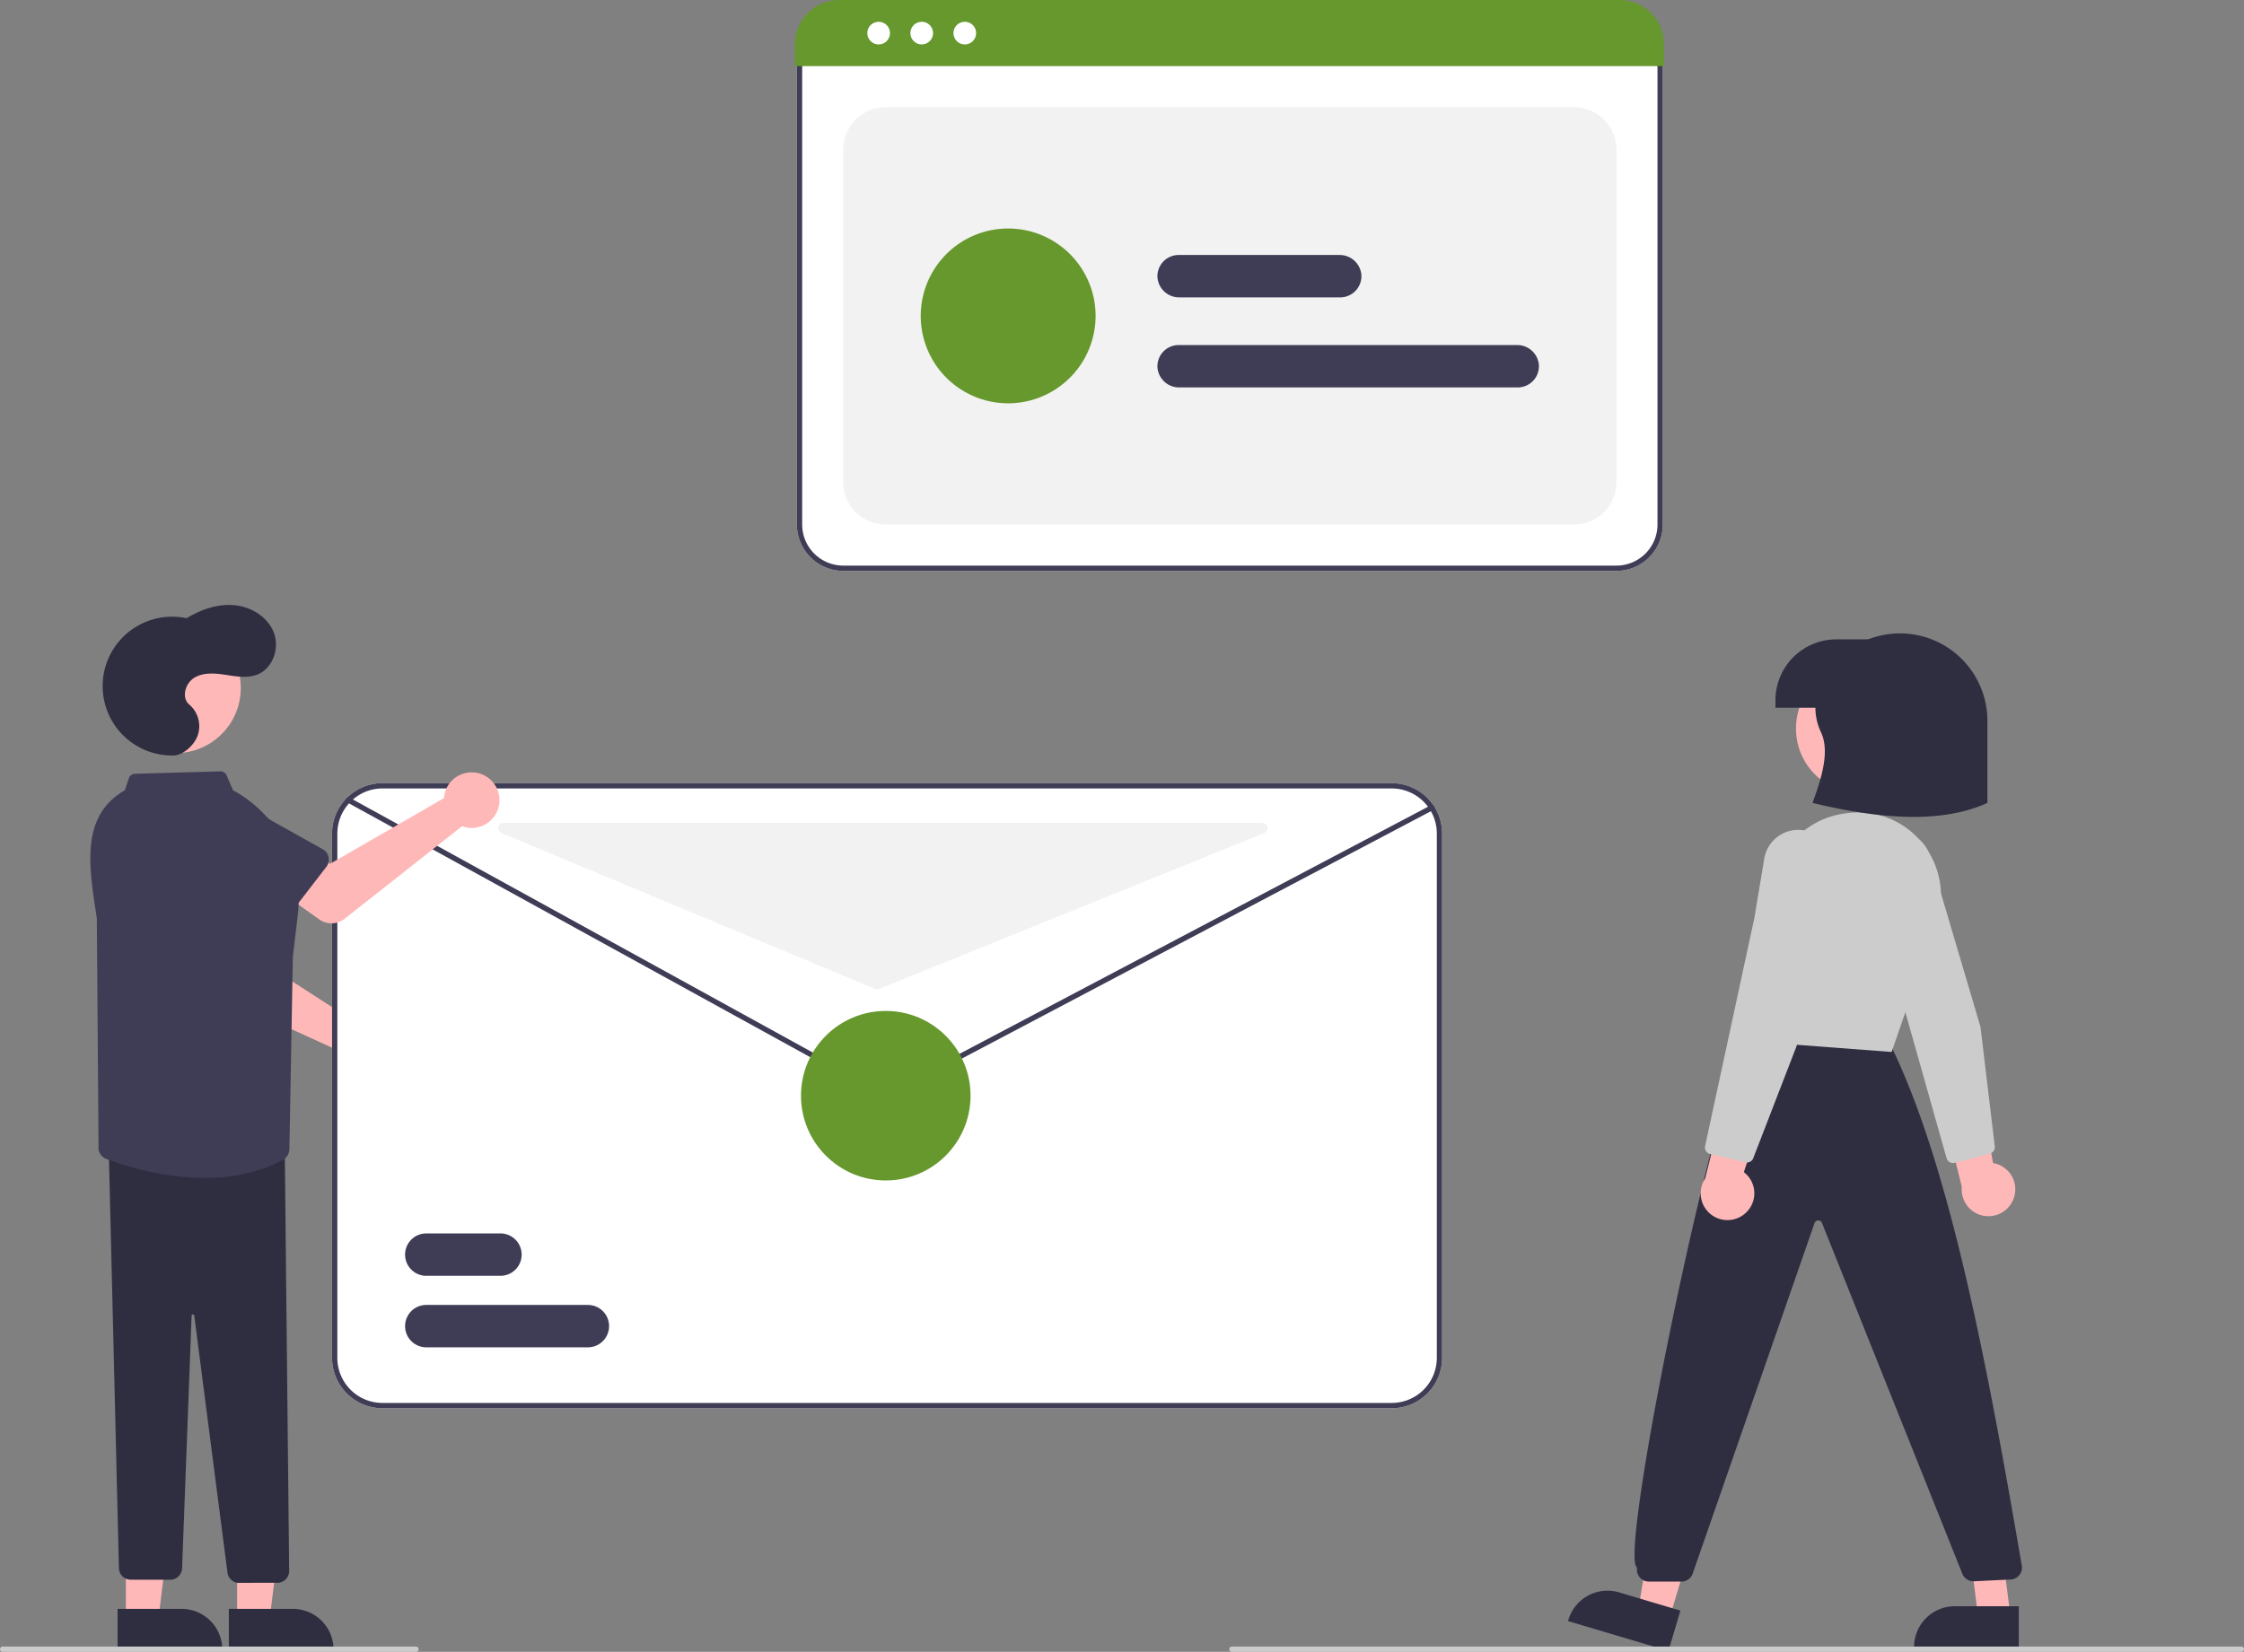 <svg id="ab6fc918-4b91-4509-b18c-ea99d764448f" data-name="Layer 1" xmlns="http://www.w3.org/2000/svg" width="847" height="623.673" viewBox="0 0 847 623.673"><rect x="0" y="0" width="847" height="623.673" fill="#808080" stroke="none"/><path d="M786.622,353.711H494.783a17.52,17.52,0,0,1-17.5-17.5V164.057a13.103,13.103,0,0,1,13.088-13.088H790.824a13.312,13.312,0,0,1,13.297,13.297V336.211A17.52,17.52,0,0,1,786.622,353.711Z" transform="translate(-176.5 -138.163)" fill="#fff"/><path d="M786.622,353.711H494.783a17.52,17.52,0,0,1-17.5-17.5V164.057a13.103,13.103,0,0,1,13.088-13.088H790.824a13.312,13.312,0,0,1,13.297,13.297V336.211A17.52,17.52,0,0,1,786.622,353.711ZM490.371,152.969a11.101,11.101,0,0,0-11.088,11.088v172.154a15.518,15.518,0,0,0,15.5,15.5H786.622a15.518,15.518,0,0,0,15.5-15.5V164.266a11.31,11.31,0,0,0-11.297-11.297Z" transform="translate(-176.5 -138.163)" fill="#3f3d56"/><path d="M510.783,336.211h259.839a16,16,0,0,0,16-16V194.663a16,16,0,0,0-16-16H510.783a16,16,0,0,0-16,16V320.211A16,16,0,0,0,510.783,336.211Z" transform="translate(-176.5 -138.163)" fill="#f2f2f2"/><path d="M804.559,163.114h-328v-8.4a16.666,16.666,0,0,1,16.742-16.55H787.817a16.666,16.666,0,0,1,16.742,16.55Z" transform="translate(-176.5 -138.163)" fill="#66982d"/><circle cx="331.647" cy="12.5" r="4.283" fill="#fff"/><circle cx="347.906" cy="12.5" r="4.283" fill="#fff"/><circle cx="364.165" cy="12.5" r="4.283" fill="#fff"/><path d="M557.033,290.437a33,33,0,1,1,33-33A33.037,33.037,0,0,1,557.033,290.437Z" transform="translate(-176.5 -138.163)" fill="#66982d"/><path d="M749.372,284.437H621.654a8.189,8.189,0,0,1-8.264-7.452,8.009,8.009,0,0,1,7.982-8.548l127.683,0a8.212,8.212,0,0,1,8.301,7.486A8.009,8.009,0,0,1,749.372,284.437Z" transform="translate(-176.5 -138.163)" fill="#3f3d56"/><path d="M682.372,250.437H621.654a8.189,8.189,0,0,1-8.264-7.452,8.009,8.009,0,0,1,7.982-8.548l60.683,0a8.212,8.212,0,0,1,8.301,7.486A8.009,8.009,0,0,1,682.372,250.437Z" transform="translate(-176.5 -138.163)" fill="#3f3d56"/><path d="M936.596,590.565a10.056,10.056,0,0,0-7.831-13.283L922.736,542.059l-13.555,12.692,7.804,31.502a10.11,10.11,0,0,0,19.611,4.311Z" transform="translate(-176.5 -138.163)" fill="#ffb8b8"/><path d="M927.589,573.713l-13.308,3.492a2.51,2.51,0,0,1-3.04-1.738l-23.915-84.731-7.225-21.615a13.019,13.019,0,0,1,13.907-17.053h0a13.01,13.01,0,0,1,10.924,9.23l19.11,64.593,5.395,45.105a2.511,2.511,0,0,1-1.315,2.507A2.462,2.462,0,0,1,927.589,573.713Z" transform="translate(-176.5 -138.163)" fill="#ccc"/><circle cx="702.453" cy="275.052" r="24.561" fill="#ffb8b8"/><polygon points="630.137 611.049 618.386 607.553 626.28 560.565 643.623 565.725 630.137 611.049" fill="#ffb8b8"/><path d="M806.245,761.495l-37.889-11.273.143-.479a15.386,15.386,0,0,1,19.135-10.36l.001 0,23.141,6.885Z" transform="translate(-176.5 -138.163)" fill="#2f2e41"/><polygon points="758.875 610.447 746.615 610.447 740.783 563.159 752.877 563.16 758.875 610.447" fill="#ffb8b8"/><path d="M938.502,760.495l-39.531-.001v-.5a15.386,15.386,0,0,1,15.386-15.386h.001l24.144.001Z" transform="translate(-176.5 -138.163)" fill="#2f2e41"/><path d="M811.157,735.31H798.848a4.501,4.501,0,0,1-4.426-5.313c-7.85-3.492,34.416-206.185,44.402-202.256l.329-.474,50.287,4.104c22.524,45.079,36.782,119.673,50.123,197.544a4.5,4.5,0,0,1-4.143,5.602l-13.831.671a4.479,4.479,0,0,1-4.396-2.823l-52.989-132.468a1.433,1.433,0,0,0-1.427-.942,1.47,1.47,0,0,0-1.382,1.007L815.408,732.288A4.504,4.504,0,0,1,811.157,735.31Z" transform="translate(-176.5 -138.163)" fill="#2f2e41"/><path d="M890.493,535.338l-.384-.028-53.541-4.041,9.391-59.729a31.273,31.273,0,0,1,26.722-26.215h0q.617-.086,1.242-.169a30.901,30.901,0,0,1,28.086,11.24,31.289,31.289,0,0,1,5.354,30.169Z" transform="translate(-176.5 -138.163)" fill="#ccc"/><path d="M926.646,441.31c-16.889,7.726-39.803,6.343-66,0,3.625-9.93,6.45-19.52,3.246-26.561a21.443,21.443,0,0,1-.704-17.163,33.01,33.01,0,0,1,30.458-20.276h0a33,33,0,0,1,33,33Z" transform="translate(-176.5 -138.163)" fill="#2f2e41"/><path d="M693.146,241.392h21a0,0,0,0,1,0,0v25.825a0,0,0,0,1,0,0h-44a0,0,0,0,1,0,0v-2.825A23,23,0,0,1,693.146,241.392Z" fill="#2f2e41"/><path d="M835.411,596.12a10.056,10.056,0,0,0-.693-15.404l11.18-33.941-17.922,4.86L820.106,583.121a10.11,10.11,0,0,0,15.304,12.999Z" transform="translate(-176.5 -138.163)" fill="#ffb8b8"/><path d="M835.351,577.012l-13.393-3.151a2.51,2.51,0,0,1-1.871-2.96l18.581-86.058,3.747-22.48a13.019,13.019,0,0,1,20.277-8.547h0a13.01,13.01,0,0,1,5.325,13.273L854.628,533.106l-16.372,42.374a2.511,2.511,0,0,1-2.336,1.599A2.462,2.462,0,0,1,835.351,577.012Z" transform="translate(-176.5 -138.163)" fill="#ccc"/><path d="M1022.5,761.837h-381a1,1,0,0,1,0-2h381a1,1,0,0,1,0,2Z" transform="translate(-176.5 -138.163)" fill="#ccc"/><path d="M311.534,523.107a10.525,10.525,0,0,0-1.568.537l-41.674-26.884.575-12.034-18.048-3.241L247.73,502.69a8,8,0,0,0,4.594,8.43l51.327,23.43a10.497,10.497,0,1,0,7.883-11.443Z" transform="translate(-176.5 -138.163)" fill="#ffb8b8"/><path d="M266.591,496.019l-22.35-4.126a4.5,4.5,0,0,1-3.441-5.882l7.334-21.439a12.497,12.497,0,0,1,24.566,4.61l-.796,22.571a4.5,4.5,0,0,1-5.314,4.265Z" transform="translate(-176.5 -138.163)" fill="#3f3d56"/><path d="M701.831,433.857h-381a18.89,18.89,0,0,0-9.36,2.47,18.527,18.527,0,0,0-1.97,1.29,18.964,18.964,0,0,0-7.67,15.24v198a19.017,19.017,0,0,0,19,19h381a19.017,19.017,0,0,0,19-19v-198A19.017,19.017,0,0,0,701.831,433.857Z" transform="translate(-176.5 -138.163)" fill="#fff"/><path d="M701.831,433.857h-381a18.89,18.89,0,0,0-9.36,2.47,18.527,18.527,0,0,0-1.97,1.29,18.964,18.964,0,0,0-7.67,15.24v198a19.017,19.017,0,0,0,19,19h381a19.017,19.017,0,0,0,19-19v-198A19.017,19.017,0,0,0,701.831,433.857Zm17,217a17.024,17.024,0,0,1-17,17h-381a17.024,17.024,0,0,1-17-17v-198a17.095,17.095,0,0,1,11.78-16.18c.14-.04.27-.09.41-.13a16.996,16.996,0,0,1,4.81-.69h381a17.024,17.024,0,0,1,17,17Z" transform="translate(-176.5 -138.163)" fill="#3f3d56"/><path d="M510.914,551.772a8.987,8.987,0,0,1-4.339-1.119L307.532,441.101a1.0 1,0,0,1,.964-1.752L507.54,548.902a6.982,6.982,0,0,0,6.641.059L716.501,442.231a1.0 1,0,1,1,.933,1.769L515.114,550.729A8.992,8.992,0,0,1,510.914,551.772Z" transform="translate(-176.5 -138.163)" fill="#3f3d56"/><path d="M365.397,619.856h-28a8,8,0,0,1,0-16h28a8,8,0,0,1,0,16Z" transform="translate(-176.5 -138.163)" fill="#3f3d56"/><path d="M398.397,646.856h-61a8,8,0,0,1,0-16h61a8,8,0,0,1,0,16Z" transform="translate(-176.5 -138.163)" fill="#3f3d56"/><circle cx="334.334" cy="413.693" r="32" fill="#66982d"/><path d="M365.777,452.682l141.024,58.838a2,2,0,0,0,1.52.008l145.392-58.838a2,2,0,0,0-.75-3.854H366.547A2,2,0,0,0,365.777,452.682Z" transform="translate(-176.5 -138.163)" fill="#f2f2f2"/><path d="M344.309,437.869a10.527,10.527,0,0,0-.239,1.64l-42.957,24.782-10.441-6.011-11.131,14.572,17.45,12.438a8,8,0,0,0,9.598-.234l44.297-34.946a10.497,10.497,0,1,0-6.576-12.241Z" transform="translate(-176.5 -138.163)" fill="#ffb8b8"/><path d="M299.676,465.465l-13.884,17.994a4.5,4.5,0,0,1-6.804.373L263.271,467.511a12.497,12.497,0,0,1,15.327-19.744l19.713,11.023a4.5,4.5,0,0,1,1.365,6.676Z" transform="translate(-176.5 -138.163)" fill="#3f3d56"/><circle cx="66.321" cy="259.777" r="24.561" fill="#ffb8b8"/><polygon points="89.505 611.447 101.765 611.447 107.597 564.159 89.503 564.16 89.505 611.447" fill="#ffb8b8"/><path d="M262.878,745.608l24.144-.001h.001a15.386,15.386,0,0,1,15.386,15.386v.5l-39.531.001Z" transform="translate(-176.5 -138.163)" fill="#2f2e41"/><polygon points="47.505 611.447 59.765 611.447 65.597 564.159 47.503 564.16 47.505 611.447" fill="#ffb8b8"/><path d="M220.878,745.608l24.144-.001h.001a15.386,15.386,0,0,1,15.386,15.386v.5l-39.531.001Z" transform="translate(-176.5 -138.163)" fill="#2f2e41"/><path d="M262.327,731.664l-12.505-96.754a.492.492,0,0,0-.506-.467.475.475,0,0,0-.492.481l-3.594,95.35a4.486,4.486,0,0,1-4.497,4.331H225.882a4.474,4.474,0,0,1-4.499-4.392l-3.855-158.865,66.456.664,1.659,159.376a4.503,4.503,0,0,1-1.578,3.32,4.438,4.438,0,0,1-3.459,1.04l-14.401.04A4.504,4.504,0,0,1,262.327,731.664Z" transform="translate(-176.5 -138.163)" fill="#2f2e41"/><path d="M216.544,575.693a4.497,4.497,0,0,1-2.84-3.53l-.663-87.31c-2.937-19.439-6.411-38.488,10.586-48.338l1.498-4.493a2.51,2.51,0,0,1,2.3-1.709l32.243-.921a2.479,2.479,0,0,1,2.369,1.514l2.398,5.597.852.485a47.412,47.412,0,0,1,23.598,46.81l-1.844,15.564-1.31,72.738a4.539,4.539,0,0,1-2.362,3.887c-9.367,5.129-19.744,6.883-29.563,6.883C237.309,582.87,222.393,577.915,216.544,575.693Z" transform="translate(-176.5 -138.163)" fill="#3f3d56"/><path d="M242.021,423.411a26.205,26.205,0,1,1,4.91-51.825c5.401-3.28,11.681-5.486,17.975-4.925s12.518,4.298,14.872,10.162-.175,13.594-6.027,15.977c-3.752,1.528-7.989.787-11.993.171s-8.372-1.018-11.856,1.048-5.051,7.605-1.93,10.188a10.738,10.738,0,0,1,3.084,11.82C249.487,420.084,245.206,423.342,242.021,423.411Z" transform="translate(-176.5 -138.163)" fill="#2f2e41"/><path d="M333.5,761.837h-156a1,1,0,0,1,0-2h156a1,1,0,0,1,0,2Z" transform="translate(-176.5 -138.163)" fill="#ccc"/></svg>